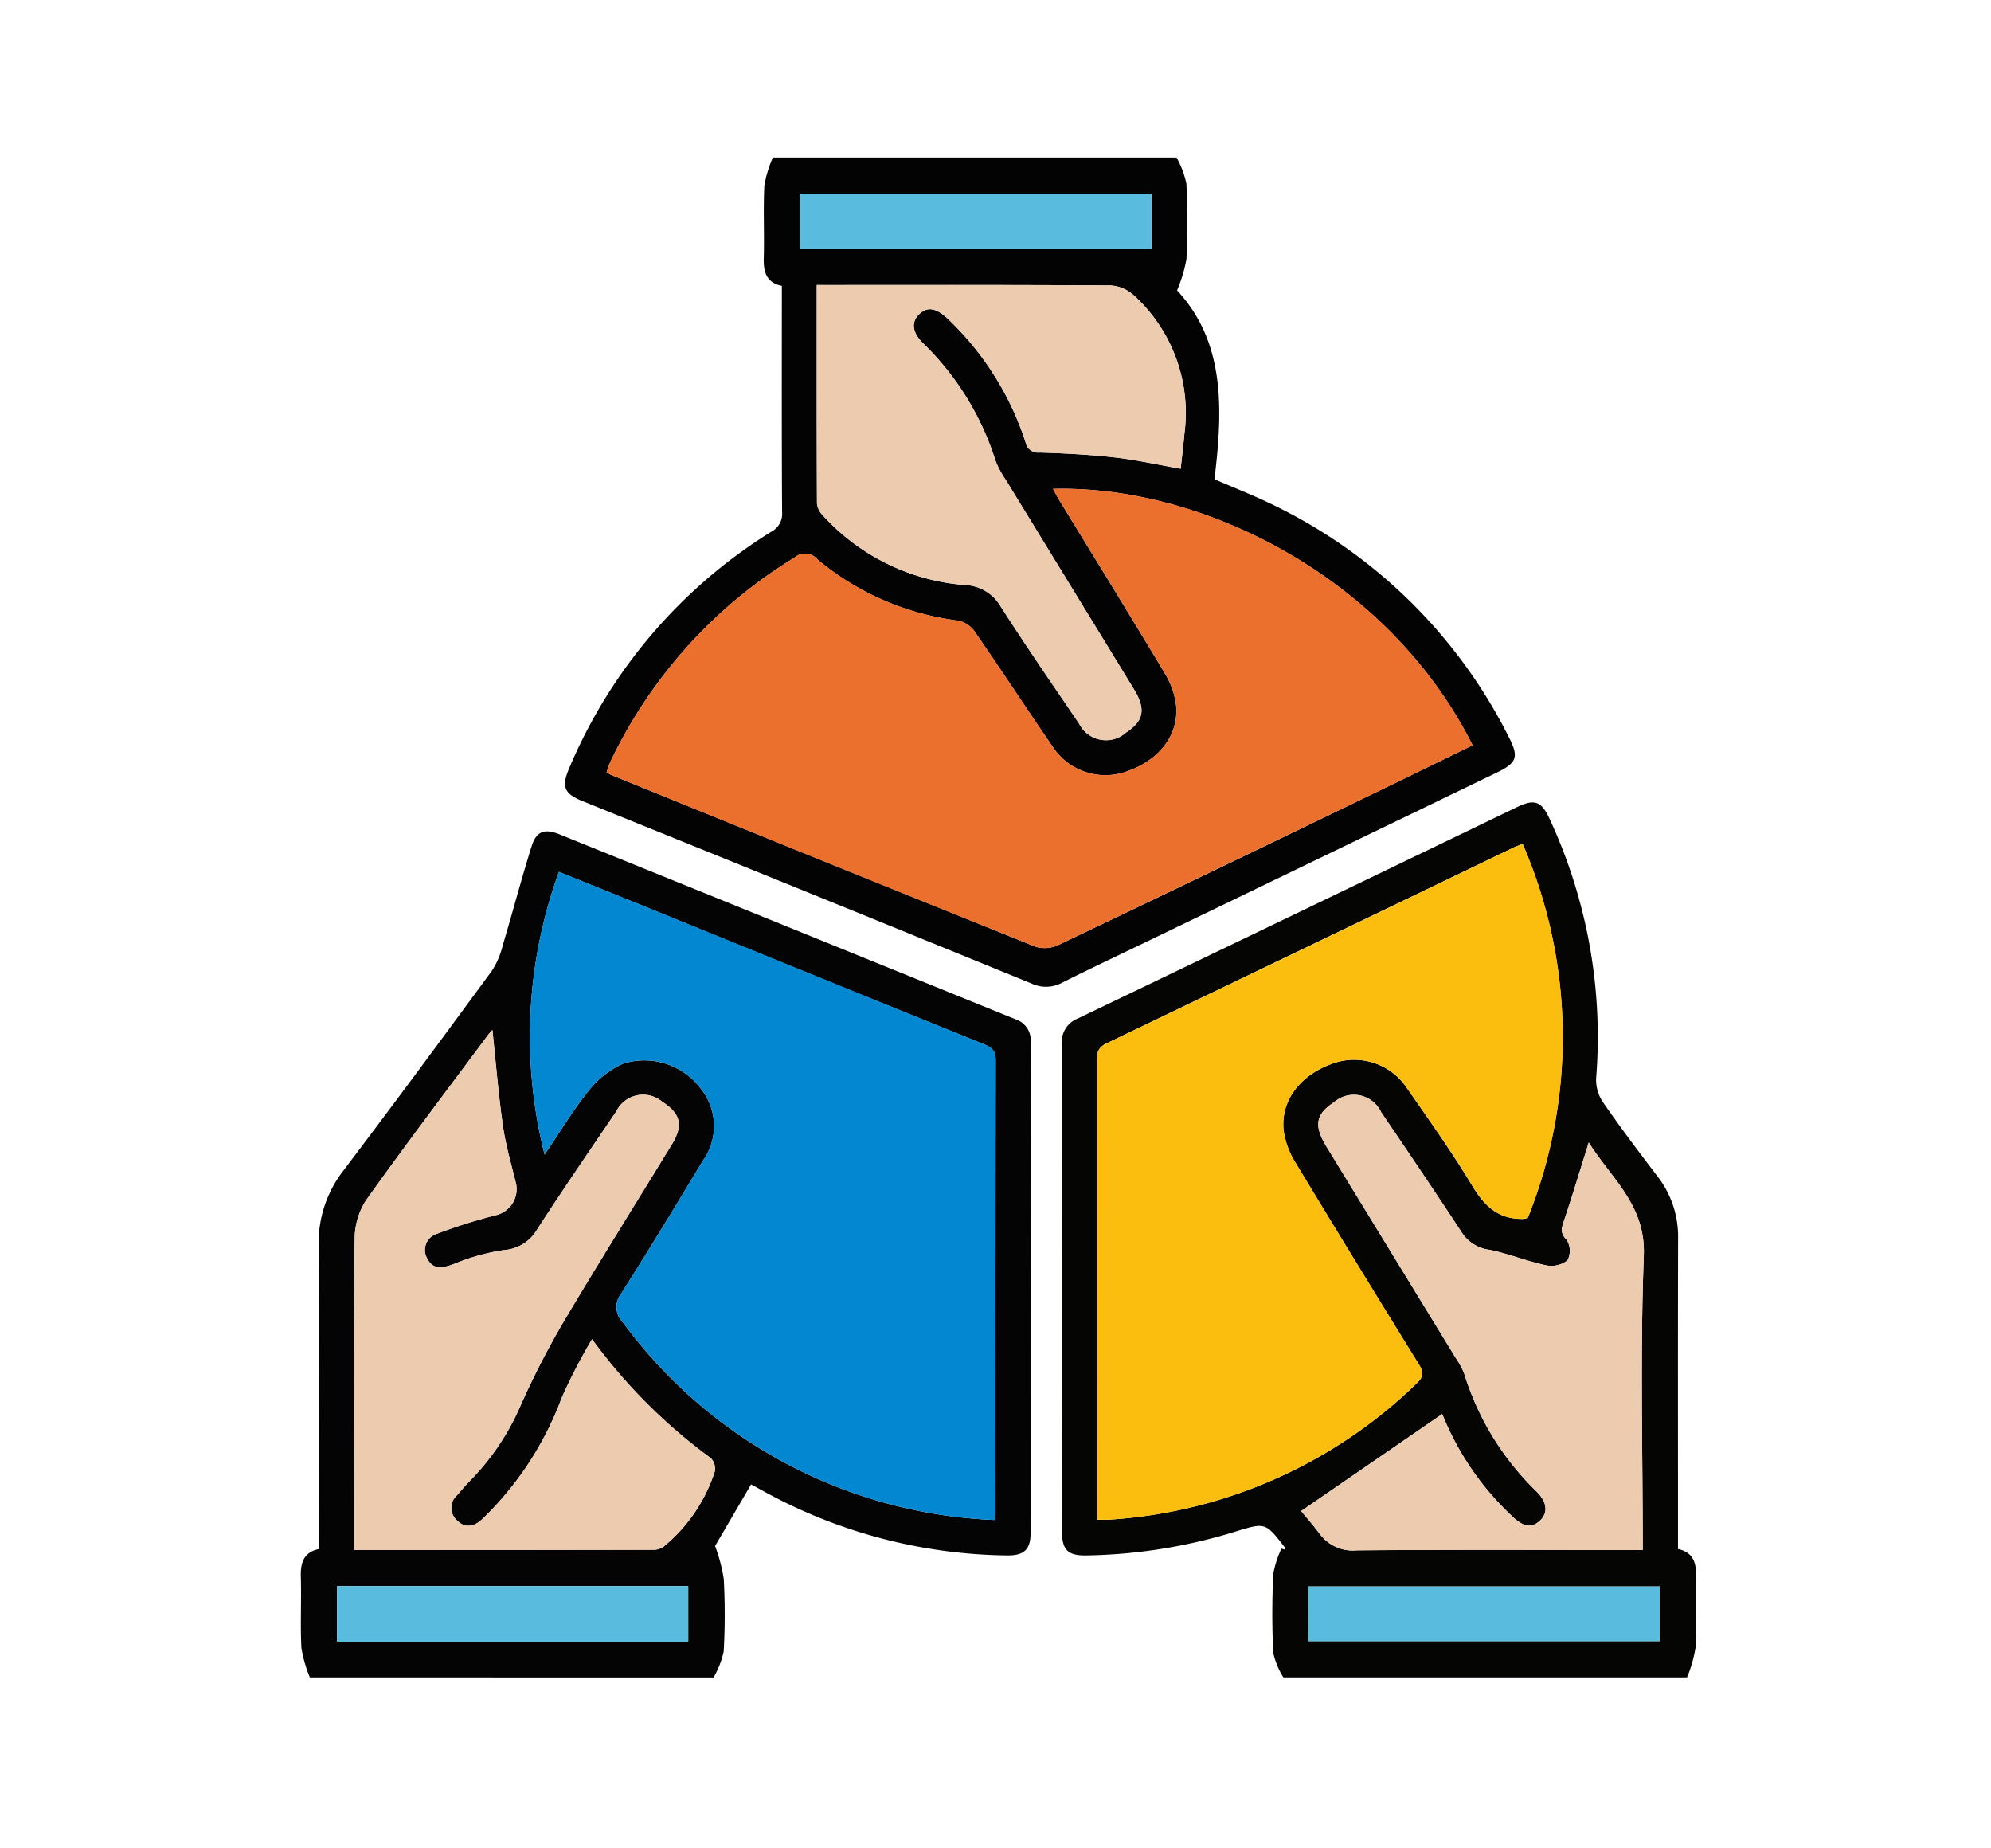<svg xmlns="http://www.w3.org/2000/svg" width="139" height="129" viewBox="0 0 139 129">
  <g id="Grupo_929834" data-name="Grupo 929834" transform="translate(-1159 -3820)">
    <rect id="Rectángulo_340124" data-name="Rectángulo 340124" width="139" height="129" transform="translate(1159 3820)" fill="none"/>
    <g id="Grupo_929830" data-name="Grupo 929830" transform="translate(1164.283 3831)">
      <g id="Grupo_927924" data-name="Grupo 927924" transform="translate(15.717)">
        <path id="Trazado_641345" data-name="Trazado 641345" d="M16.348,229.286a9.233,9.233,0,0,1-.588-2.05c-.087-1.652.006-3.313-.041-4.969-.028-.971.188-1.709,1.262-1.94,0-7.082.031-14.123-.02-21.163A8.238,8.238,0,0,1,18.7,193.9c3.5-4.617,6.94-9.279,10.368-13.948a5.761,5.761,0,0,0,.748-1.765c.688-2.3,1.3-4.632,2.019-6.925.328-1.042.9-1.241,1.937-.823q15.924,6.449,31.843,12.911a1.545,1.545,0,0,1,1.061,1.59q-.012,17.138-.01,34.276c0,1.161-.468,1.582-1.679,1.559a36.078,36.078,0,0,1-17-4.505c-.3-.164-.6-.326-.833-.455l-2.514,4.3a11.643,11.643,0,0,1,.606,2.3,46.2,46.2,0,0,1-.006,5.071,6.279,6.279,0,0,1-.706,1.805ZM64.174,218.3c.017-.323.038-.524.038-.725q0-15.691.018-31.381c0-.649-.262-.874-.807-1.094q-11.7-4.726-23.379-9.492c-2.066-.84-4.135-1.67-6.306-2.546a33.658,33.658,0,0,0-1,19.732c1.13-1.664,2.013-3.154,3.094-4.484a6.449,6.449,0,0,1,2.382-1.86,4.921,4.921,0,0,1,5.384,1.687,4.157,4.157,0,0,1,.181,5.1c-1.872,3.1-3.746,6.2-5.691,9.257A1.5,1.5,0,0,0,38.2,204.5,33.877,33.877,0,0,0,64.174,218.3m-44.73,2.089c7.05,0,13.955,0,20.859-.009a1.2,1.2,0,0,0,.752-.228,11.26,11.26,0,0,0,3.561-5.224,1.075,1.075,0,0,0-.261-.937,37.995,37.995,0,0,1-8.305-8.309,38.792,38.792,0,0,0-2.128,4.117,22.663,22.663,0,0,1-5.5,8.408c-.586.569-1.214.711-1.816.111a1.171,1.171,0,0,1,.029-1.754c.318-.364.626-.739.97-1.077a17.309,17.309,0,0,0,3.516-5.312A59.356,59.356,0,0,1,34.04,204.5c2.481-4.179,5.063-8.3,7.6-12.447.794-1.3.59-2.128-.69-2.948a2.077,2.077,0,0,0-3.2.662c-1.879,2.768-3.773,5.526-5.586,8.337a2.892,2.892,0,0,1-2.265,1.354,14.787,14.787,0,0,0-3.355.918c-.961.389-1.606.43-1.971-.276a1.186,1.186,0,0,1,.664-1.786,37.929,37.929,0,0,1,4.108-1.292,1.868,1.868,0,0,0,1.4-2.191c-.327-1.338-.722-2.669-.916-4.027-.315-2.2-.492-4.418-.737-6.715-.124.146-.231.259-.323.383-2.841,3.821-5.72,7.615-8.484,11.491a4.976,4.976,0,0,0-.806,2.689c-.069,6.214-.036,12.43-.036,18.645v3.09m23.321,2.529H18.252v3.874H42.764Z" transform="translate(-15.717 -123.204)" fill="#040404"/>
        <path id="Trazado_641346" data-name="Trazado 641346" d="M125.181,0a6.376,6.376,0,0,1,.686,1.813c.094,1.756.085,3.522.006,5.279a10.157,10.157,0,0,1-.656,2.178c3.368,3.61,3.205,8.337,2.609,13.181,1.4.608,2.8,1.151,4.15,1.816a35.82,35.82,0,0,1,16.412,16.2c.708,1.385.556,1.783-.882,2.477L123.339,54.613c-2.04.984-4.088,1.95-6.114,2.962a2.368,2.368,0,0,1-2.147.084q-15.667-6.4-31.361-12.737c-1.3-.526-1.493-1.01-.93-2.317A35.779,35.779,0,0,1,96.877,26.121a1.409,1.409,0,0,0,.766-1.388c-.031-5.246-.017-10.492-.017-15.779-1.081-.222-1.289-.964-1.262-1.935.047-1.69-.044-3.385.042-5.073A8.174,8.174,0,0,1,97,0Zm20.668,41.025c-5.766-11.542-18.661-18.172-29.288-17.9.143.263.261.5.4.732,2.465,4.033,4.952,8.053,7.38,12.108a5.605,5.605,0,0,1,.814,2.3c.179,2.079-1.206,3.815-3.467,4.589a4.4,4.4,0,0,1-5.182-1.772c-1.838-2.672-3.613-5.388-5.459-8.055a1.884,1.884,0,0,0-1.114-.707,18.979,18.979,0,0,1-9.824-4.273,1.113,1.113,0,0,0-1.6-.125A33.586,33.586,0,0,0,85.657,42.173a7.124,7.124,0,0,0-.265.739c.159.088.244.148.338.186q14.8,6.012,29.622,11.991a2.274,2.274,0,0,0,1.621-.148Q127.856,49.757,138.7,44.5c2.385-1.15,4.764-2.316,7.145-3.475M100.066,8.895c0,5.188-.006,10.226.016,15.263a1.368,1.368,0,0,0,.374.778,14.964,14.964,0,0,0,9.96,4.9,2.986,2.986,0,0,1,2.438,1.415c1.782,2.788,3.663,5.513,5.522,8.251a2.1,2.1,0,0,0,3.282.632c1.256-.83,1.4-1.64.527-3.065q-4.453-7.275-8.907-14.548a6.748,6.748,0,0,1-.732-1.359,19.685,19.685,0,0,0-5.044-8.19c-.809-.784-.843-1.523-.261-2.064s1.219-.393,2.039.406a20.7,20.7,0,0,1,5.375,8.589.865.865,0,0,0,.956.683c1.756.056,3.517.144,5.262.343,1.522.173,3.025.513,4.6.791.09-.841.187-1.626.256-2.413a11.1,11.1,0,0,0-3.554-9.717,2.647,2.647,0,0,0-1.6-.665c-6.524-.045-13.049-.029-19.573-.029Zm23.366-6.378H98.9v3.83h24.536Z" transform="translate(-64.042)" fill="#040303"/>
        <path id="Trazado_641347" data-name="Trazado 641347" d="M223.512,223.989a5.536,5.536,0,0,1-.706-1.7c-.092-1.825-.083-3.659-.006-5.485a7.064,7.064,0,0,1,.575-1.8l.262.071c-.012-.059-.005-.133-.038-.175-1.345-1.734-1.344-1.731-3.462-1.078a37.136,37.136,0,0,1-10.379,1.657c-1.271.021-1.7-.378-1.7-1.64q-.011-17.034-.013-34.068a1.751,1.751,0,0,1,1.118-1.773q15.346-7.364,30.676-14.762c1.215-.585,1.7-.4,2.263.84a36.126,36.126,0,0,1,3.243,18.113,2.8,2.8,0,0,0,.494,1.674c1.216,1.757,2.5,3.465,3.8,5.164a6.851,6.851,0,0,1,1.43,4.325c-.017,6.834-.007,13.669-.007,20.5v1.178c1.069.233,1.288.97,1.261,1.941-.047,1.655.046,3.316-.041,4.968a9.224,9.224,0,0,1-.588,2.05Zm16.707-58.174c-.273.107-.468.17-.651.258q-14.2,6.836-28.4,13.66c-.627.3-.693.705-.692,1.3q.022,15.48.01,30.96v.988c.355,0,.622.017.886,0a33.893,33.893,0,0,0,21.473-9.539c.493-.471.441-.789.12-1.308q-4.321-6.993-8.582-14.024a5.831,5.831,0,0,1-.854-2.283c-.223-2.077,1.13-3.853,3.363-4.66a4.417,4.417,0,0,1,5.22,1.656c1.576,2.263,3.179,4.517,4.6,6.877.851,1.412,1.836,2.326,3.534,2.288a2.945,2.945,0,0,0,.325-.061,33.885,33.885,0,0,0-.355-26.109m-5.621,39.79-9.844,6.769c.356.434.852,1,1.3,1.6a2.868,2.868,0,0,0,2.575,1.145c6.319-.057,12.639-.027,18.958-.027H248.6c0-6.955-.184-13.763.075-20.554.135-3.543-2.284-5.384-3.843-7.892-.6,1.913-1.135,3.692-1.724,5.454-.172.515-.3.857.184,1.347a1.444,1.444,0,0,1,.053,1.432,1.846,1.846,0,0,1-1.507.341c-1.329-.284-2.607-.81-3.937-1.081a2.684,2.684,0,0,1-1.922-1.191c-1.853-2.826-3.75-5.624-5.646-8.422a2.1,2.1,0,0,0-3.269-.7c-1.308.853-1.443,1.642-.529,3.136q4.506,7.366,9.014,14.732a5.275,5.275,0,0,1,.587,1.088,19.431,19.431,0,0,0,5.023,8.2c.8.775.836,1.532.264,2.065-.608.566-1.217.422-2.036-.4a19.873,19.873,0,0,1-4.788-7.052m-9.343,15.863h24.529v-3.822H225.255Z" transform="translate(-154.914 -117.907)" fill="#050504"/>
        <path id="Trazado_641348" data-name="Trazado 641348" d="M106.086,225.72a33.877,33.877,0,0,1-25.974-13.806A1.5,1.5,0,0,1,80,209.909c1.945-3.055,3.819-6.156,5.691-9.257a4.157,4.157,0,0,0-.182-5.1,4.921,4.921,0,0,0-5.384-1.687,6.453,6.453,0,0,0-2.382,1.86c-1.08,1.33-1.964,2.82-3.094,4.484a33.657,33.657,0,0,1,1-19.732c2.171.876,4.24,1.706,6.306,2.546q11.688,4.749,23.379,9.492c.545.22.809.445.807,1.094q-.034,15.691-.018,31.381c0,.2-.02.4-.038.725" transform="translate(-57.629 -130.623)" fill="#0387d0"/>
        <path id="Trazado_641349" data-name="Trazado 641349" d="M29.186,256.707v-3.09c0-6.215-.033-12.431.036-18.645a4.979,4.979,0,0,1,.806-2.689c2.764-3.876,5.643-7.67,8.484-11.491.092-.124.2-.237.323-.383.244,2.3.421,4.516.737,6.715.2,1.358.59,2.689.916,4.027a1.868,1.868,0,0,1-1.4,2.19,38,38,0,0,0-4.108,1.293,1.186,1.186,0,0,0-.664,1.786c.365.706,1.01.665,1.971.276a14.8,14.8,0,0,1,3.355-.918,2.892,2.892,0,0,0,2.265-1.354c1.813-2.811,3.707-5.57,5.586-8.337a2.077,2.077,0,0,1,3.2-.662c1.28.82,1.485,1.647.69,2.948-2.532,4.148-5.114,8.268-7.6,12.447a59.484,59.484,0,0,0-2.924,5.672,17.308,17.308,0,0,1-3.515,5.312c-.344.338-.653.713-.97,1.077a1.171,1.171,0,0,0-.029,1.754c.6.6,1.23.458,1.816-.111a22.662,22.662,0,0,0,5.5-8.408A38.745,38.745,0,0,1,45.792,242a37.993,37.993,0,0,0,8.3,8.309,1.074,1.074,0,0,1,.261.937A11.26,11.26,0,0,1,50.8,256.47a1.2,1.2,0,0,1-.751.228c-6.9.012-13.809.009-20.859.009" transform="translate(-25.459 -159.521)" fill="#edcbaf"/>
        <rect id="Rectángulo_339261" data-name="Rectángulo 339261" width="24.512" height="3.874" transform="translate(2.536 99.715)" fill="#59bcdf"/>
        <path id="Trazado_641350" data-name="Trazado 641350" d="M153.458,101.594c-2.382,1.159-4.76,2.324-7.145,3.475q-10.858,5.237-21.731,10.441a2.272,2.272,0,0,1-1.621.148q-14.829-5.951-29.622-11.991a3.823,3.823,0,0,1-.337-.186,7.162,7.162,0,0,1,.265-.739A33.584,33.584,0,0,1,106.12,88.489a1.113,1.113,0,0,1,1.6.124,18.976,18.976,0,0,0,9.823,4.273,1.885,1.885,0,0,1,1.114.708c1.846,2.667,3.621,5.383,5.458,8.055a4.4,4.4,0,0,0,5.182,1.772c2.261-.774,3.646-2.509,3.467-4.589a5.609,5.609,0,0,0-.814-2.3c-2.428-4.055-4.915-8.075-7.38-12.108-.139-.228-.257-.469-.4-.732,10.627-.275,23.521,6.356,29.288,17.9" transform="translate(-71.651 -60.569)" fill="#eb6f2d"/>
        <path id="Trazado_641351" data-name="Trazado 641351" d="M146.115,32.19h.93c6.524,0,13.049-.016,19.573.029a2.647,2.647,0,0,1,1.6.665,11.1,11.1,0,0,1,3.554,9.717c-.069.787-.166,1.571-.256,2.413-1.573-.277-3.076-.617-4.6-.791-1.745-.2-3.505-.287-5.262-.343a.865.865,0,0,1-.956-.683,20.7,20.7,0,0,0-5.375-8.589c-.82-.8-1.444-.959-2.039-.406s-.548,1.28.261,2.064a19.686,19.686,0,0,1,5.044,8.19,6.754,6.754,0,0,0,.732,1.358q4.448,7.277,8.907,14.548c.872,1.425.73,2.235-.527,3.065a2.1,2.1,0,0,1-3.282-.632c-1.858-2.739-3.739-5.464-5.522-8.251a2.986,2.986,0,0,0-2.438-1.415,14.965,14.965,0,0,1-9.96-4.9,1.369,1.369,0,0,1-.374-.778c-.022-5.037-.016-10.075-.016-15.263" transform="translate(-110.092 -23.295)" fill="#edcbaf"/>
        <rect id="Rectángulo_339262" data-name="Rectángulo 339262" width="24.536" height="3.83" transform="translate(34.854 2.516)" fill="#59bcdf"/>
        <path id="Trazado_641352" data-name="Trazado 641352" d="M246.593,173.418a33.886,33.886,0,0,1,.355,26.109,2.939,2.939,0,0,1-.326.061c-1.7.038-2.683-.876-3.534-2.288-1.422-2.36-3.024-4.613-4.6-6.877a4.416,4.416,0,0,0-5.22-1.656c-2.232.807-3.585,2.583-3.362,4.66a5.827,5.827,0,0,0,.854,2.283q4.245,7.04,8.582,14.024c.32.519.373.836-.121,1.308a33.893,33.893,0,0,1-21.473,9.539c-.264.02-.531,0-.886,0V219.6q0-15.48-.01-30.96c0-.6.065-1,.693-1.3q14.21-6.807,28.4-13.66c.183-.088.378-.151.651-.258" transform="translate(-161.287 -125.511)" fill="#fbbe0f"/>
        <path id="Trazado_641353" data-name="Trazado 641353" d="M278.374,259.092a19.872,19.872,0,0,0,4.788,7.052c.819.822,1.428.966,2.036.4.571-.532.535-1.29-.264-2.065a19.432,19.432,0,0,1-5.023-8.2,5.267,5.267,0,0,0-.587-1.088q-4.5-7.368-9.014-14.732c-.914-1.495-.779-2.284.529-3.137a2.1,2.1,0,0,1,3.269.7c1.9,2.8,3.792,5.6,5.646,8.422a2.684,2.684,0,0,0,1.922,1.191c1.33.27,2.608.8,3.937,1.081a1.846,1.846,0,0,0,1.507-.341,1.444,1.444,0,0,0-.053-1.432c-.481-.491-.356-.832-.184-1.347.589-1.762,1.124-3.541,1.724-5.454,1.559,2.508,3.978,4.349,3.843,7.892-.259,6.791-.075,13.6-.075,20.554h-1.007c-6.32,0-12.639-.03-18.958.027a2.868,2.868,0,0,1-2.575-1.145c-.453-.6-.949-1.167-1.3-1.6l9.844-6.769" transform="translate(-198.689 -171.395)" fill="#edcbaf"/>
        <rect id="Rectángulo_339263" data-name="Rectángulo 339263" width="24.529" height="3.822" transform="translate(70.341 99.739)" fill="#59bcdf"/>
      </g>
    </g>
  </g>
</svg>
